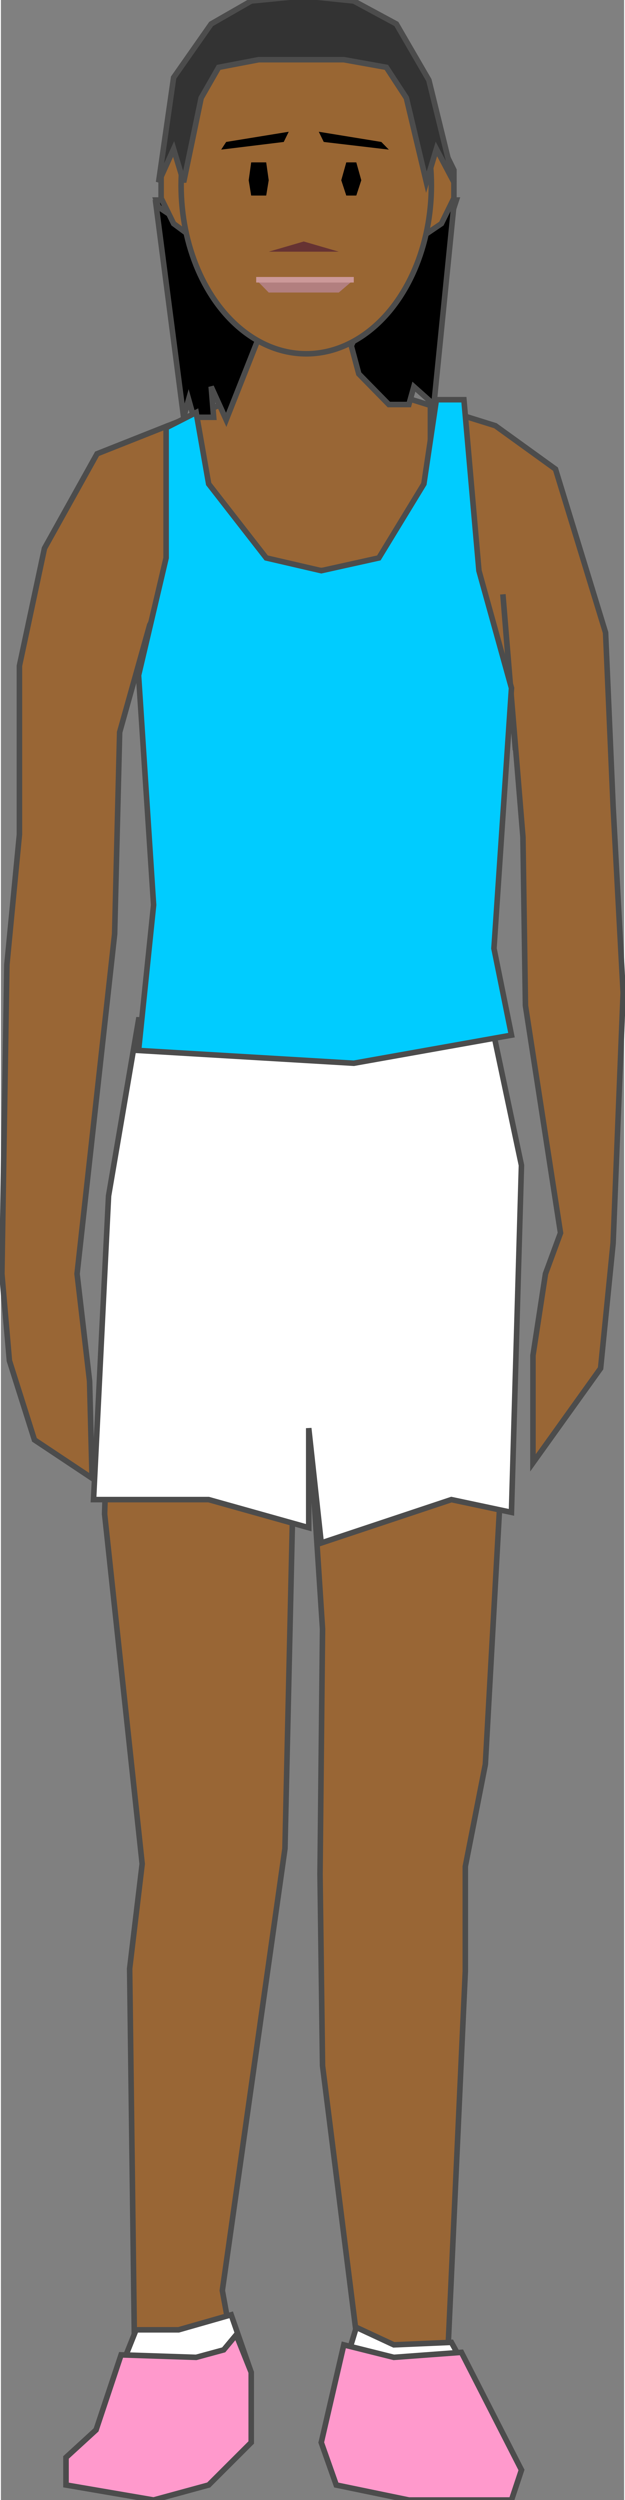 <!DOCTYPE svg PUBLIC "-//W3C//DTD SVG 1.1//EN" "http://www.w3.org/Graphics/SVG/1.1/DTD/svg11.dtd"><svg version="1.1" xmlns="http://www.w3.org/2000/svg" xmlns:xlink="http://www.w3.org/1999/xlink" width="28px" height="112px" viewBox="0 0 28.043 112.5" enable-background="new 0 0 28.043 112.5" xml:space="preserve">
<rect x="0" y="0" width="28.043" height="112.5" fill="#808080" stroke="none"/>
<g id="Group_Left_Leg">
	<polyline fill="#996635" stroke="#4C4C4C" stroke-width="0.25" points="13.91,64.678 14.473,73.301 14.36,84.337 14.473,92.956    16.051,105.487 14.923,110.201 15.488,111.465 18.418,112.5 21.8,112.5 23.041,111.465 20.109,105.947 20.898,88.704    20.898,83.991 21.8,79.394 22.476,67.208 22.639,63.573  " />
</g>
<g id="Group_Left_Arm">
	<polyline fill="#996635" stroke="#4C4C4C" stroke-width="0.25" points="23.153,33.756 22.589,26.744 23.491,37.665 23.604,45.252    25.182,55.483 24.505,57.322 23.942,61 23.942,65.828 26.986,61.575 27.549,55.942 28,44.677 27.549,36.286 27.21,28.468    24.957,21.111 22.25,19.157 19.328,18.244  " />
</g>
<g id="Group_Neck">
	<path fill="#996635" stroke="#4C4C4C" stroke-width="0.25" d="M9.805,25.669h7.317c0.848,0,1.58,0.18,2.205,0.485v-7.91   l-2.601-0.812L15.6,15.019h-4.058l-1.128,2.989l-2.963,1.175l-0.494,5.832c0.104-0.006,0.206-0.016,0.313-0.016   C8.273,24.999,9.114,25.252,9.805,25.669z" />
</g>
<g id="Group_Right_Leg">
	<polyline fill="#996635" stroke="#4C4C4C" stroke-width="0.25" points="4.8,63.929 4.666,68.128 6.357,83.877 5.793,88.589    6.018,106.178 4.779,109.052 2.975,110.891 3.539,111.925 8.161,111.925 11.091,109.625 10.528,106.178 9.964,103.073    12.782,83.187 13.233,63.415  " />
</g>
<g id="Group_Right_Arm">
	<path fill="#996635" stroke="#4C4C4C" stroke-width="0.25" d="M9.077,23.399l-1.626-4.217l-3.124,1.239L1.96,24.675l-1.127,5.288   v7.587l-0.564,5.863l-0.225,13.91l0.338,3.908l1.127,3.563l2.593,1.726L3.99,62.15l-0.563-4.828l1.69-15.289l0.226-9.082   l1.353-4.829L9.077,23.399z" />
</g>
<g id="Group_Hair_Rear">
	<path stroke="#4C4C4C" stroke-width="0.25" d="M8.898,12.792l-1.239-1.723L6.984,9.002h13.513l-0.675,2.066l-1.239,1.723   l-1.689,1.264l-2.026,0.688h-2.14l-2.14-0.688L8.898,12.792z" />
	<path stroke="#4C4C4C" stroke-width="0.25" d="M20.384,9.246l-0.9,8.958l-0.901-0.804l-0.225,0.804h-0.901l-1.352-1.379   l-0.338-1.263l2.253-4.938L20.384,9.246z" />
	<path stroke="#4C4C4C" stroke-width="0.25" d="M6.984,9.246l1.238,9.532l0.226-0.804l0.226,0.804h0.9l-0.112-1.378l0.676,1.493   l2.364-5.971L6.984,9.246z" />
</g>
<g id="Group_Face">
	<path fill="#996633" stroke="#4C4C4C" stroke-width="0.25" d="M18.47,10.982H9.011l-1.239-0.919L7.209,8.915V7.652l0.563-1.149   h12.05l0.563,1.149v1.263l-0.563,1.148L18.47,10.982z" />
	<ellipse fill="#996633" stroke="#4C4C4C" stroke-width="0.25" cx="13.74" cy="8.341" rx="5.631" ry="7.58" />
	<path fill="#663333" d="M13.628,10.867l1.577,0.459h-3.153L13.628,10.867z" />
	<path fill="#B27F7F" d="M12.051,13.164l-0.563-0.575h4.391l-0.675,0.575H12.051z" />
	<path fill="none" stroke="#CC9999" stroke-width="0.25" d="M11.488,12.589h4.391" />
	<path d="M17.119,6.388l-2.815-0.459l0.225,0.459l2.928,0.345L17.119,6.388z" />
	<path d="M10.137,6.388l2.815-0.459l-0.225,0.459L9.912,6.733L10.137,6.388z" />
	<path d="M11.263,8.8h0.675l0.113-0.689l-0.113-0.804h-0.675L11.15,8.111L11.263,8.8z" />
	<path d="M15.542,8.8h0.45l0.225-0.689l-0.225-0.804h-0.45l-0.226,0.804L15.542,8.8z" />
</g>
<g id="Group_Hair_Top">
	<path fill="#333333" stroke="#4C4C4C" stroke-width="0.25" d="M8.223,8.199L7.772,6.705L7.096,8.199L7.772,3.49l1.689-2.412   l1.802-1.034l2.365-0.23l2.251,0.23l1.915,1.034l1.464,2.526l1.127,4.594l-0.789-1.494l-0.45,1.494l-0.901-3.79l-0.9-1.378   L15.43,2.686h-3.83L9.799,3.031L9.011,4.409L8.223,8.199z" />
</g>
<g id="Group_Lower">
	<path fill="#FFFFFF" stroke="#4C4C4C" stroke-width="0.25" d="M6.195,45.893l-1.351,7.924L4.168,67.482h5.18l4.504,1.264v-4.479   l0.563,5.167l5.856-1.952l2.703,0.574l0.45-15.618l-1.239-5.857L6.195,45.893z" />
</g>
<g id="Group_Upper">
	<path fill="#00CCFF" stroke="#4C4C4C" stroke-width="0.25" d="M6.195,47.271l0.676-6.546L6.195,30.39l1.239-5.283V19.25   l1.352-0.688l0.563,3.215l2.59,3.33l2.478,0.574l2.59-0.574l2.027-3.33l0.563-3.79h1.238l0.676,7.694l1.465,5.283l-0.789,11.714   l0.789,3.904l-7.096,1.264L6.195,47.271z" />
</g>
<g id="Group_Socks">
	<path fill="#FFFFFF" stroke="#4C4C4C" stroke-width="0.25" d="M17.682,105.518l-1.689-0.787l-1.577,5.18l0.676,1.914l3.266,0.676   h4.617l0.45-1.352l-3.153-5.743L17.682,105.518z" />
	<path fill="#FFFFFF" stroke="#4C4C4C" stroke-width="0.25" d="M7.997,104.842H6.083l-1.802,4.505l-1.352,1.239v1.238l3.941,0.676   l2.478-0.676l1.915-1.914v-3.153l-0.901-2.591L7.997,104.842z" />
</g>
<g id="Group_Shoes">
	<path fill="#FF99CC" stroke="#4C4C4C" stroke-width="0.25" d="M17.682,106.081l-2.252-0.563l-1.014,4.393l0.676,1.914l3.266,0.676   h4.617l0.45-1.352l-2.702-5.293L17.682,106.081z" />
	<path fill="#FF99CC" stroke="#4C4C4C" stroke-width="0.25" d="M8.786,106.081l-3.378-0.112l-1.126,3.378l-1.352,1.239v1.238   l3.941,0.676l2.478-0.676l1.915-1.914v-3.153l-0.676-1.689l-0.563,0.676L8.786,106.081z" />
</g>
</svg>